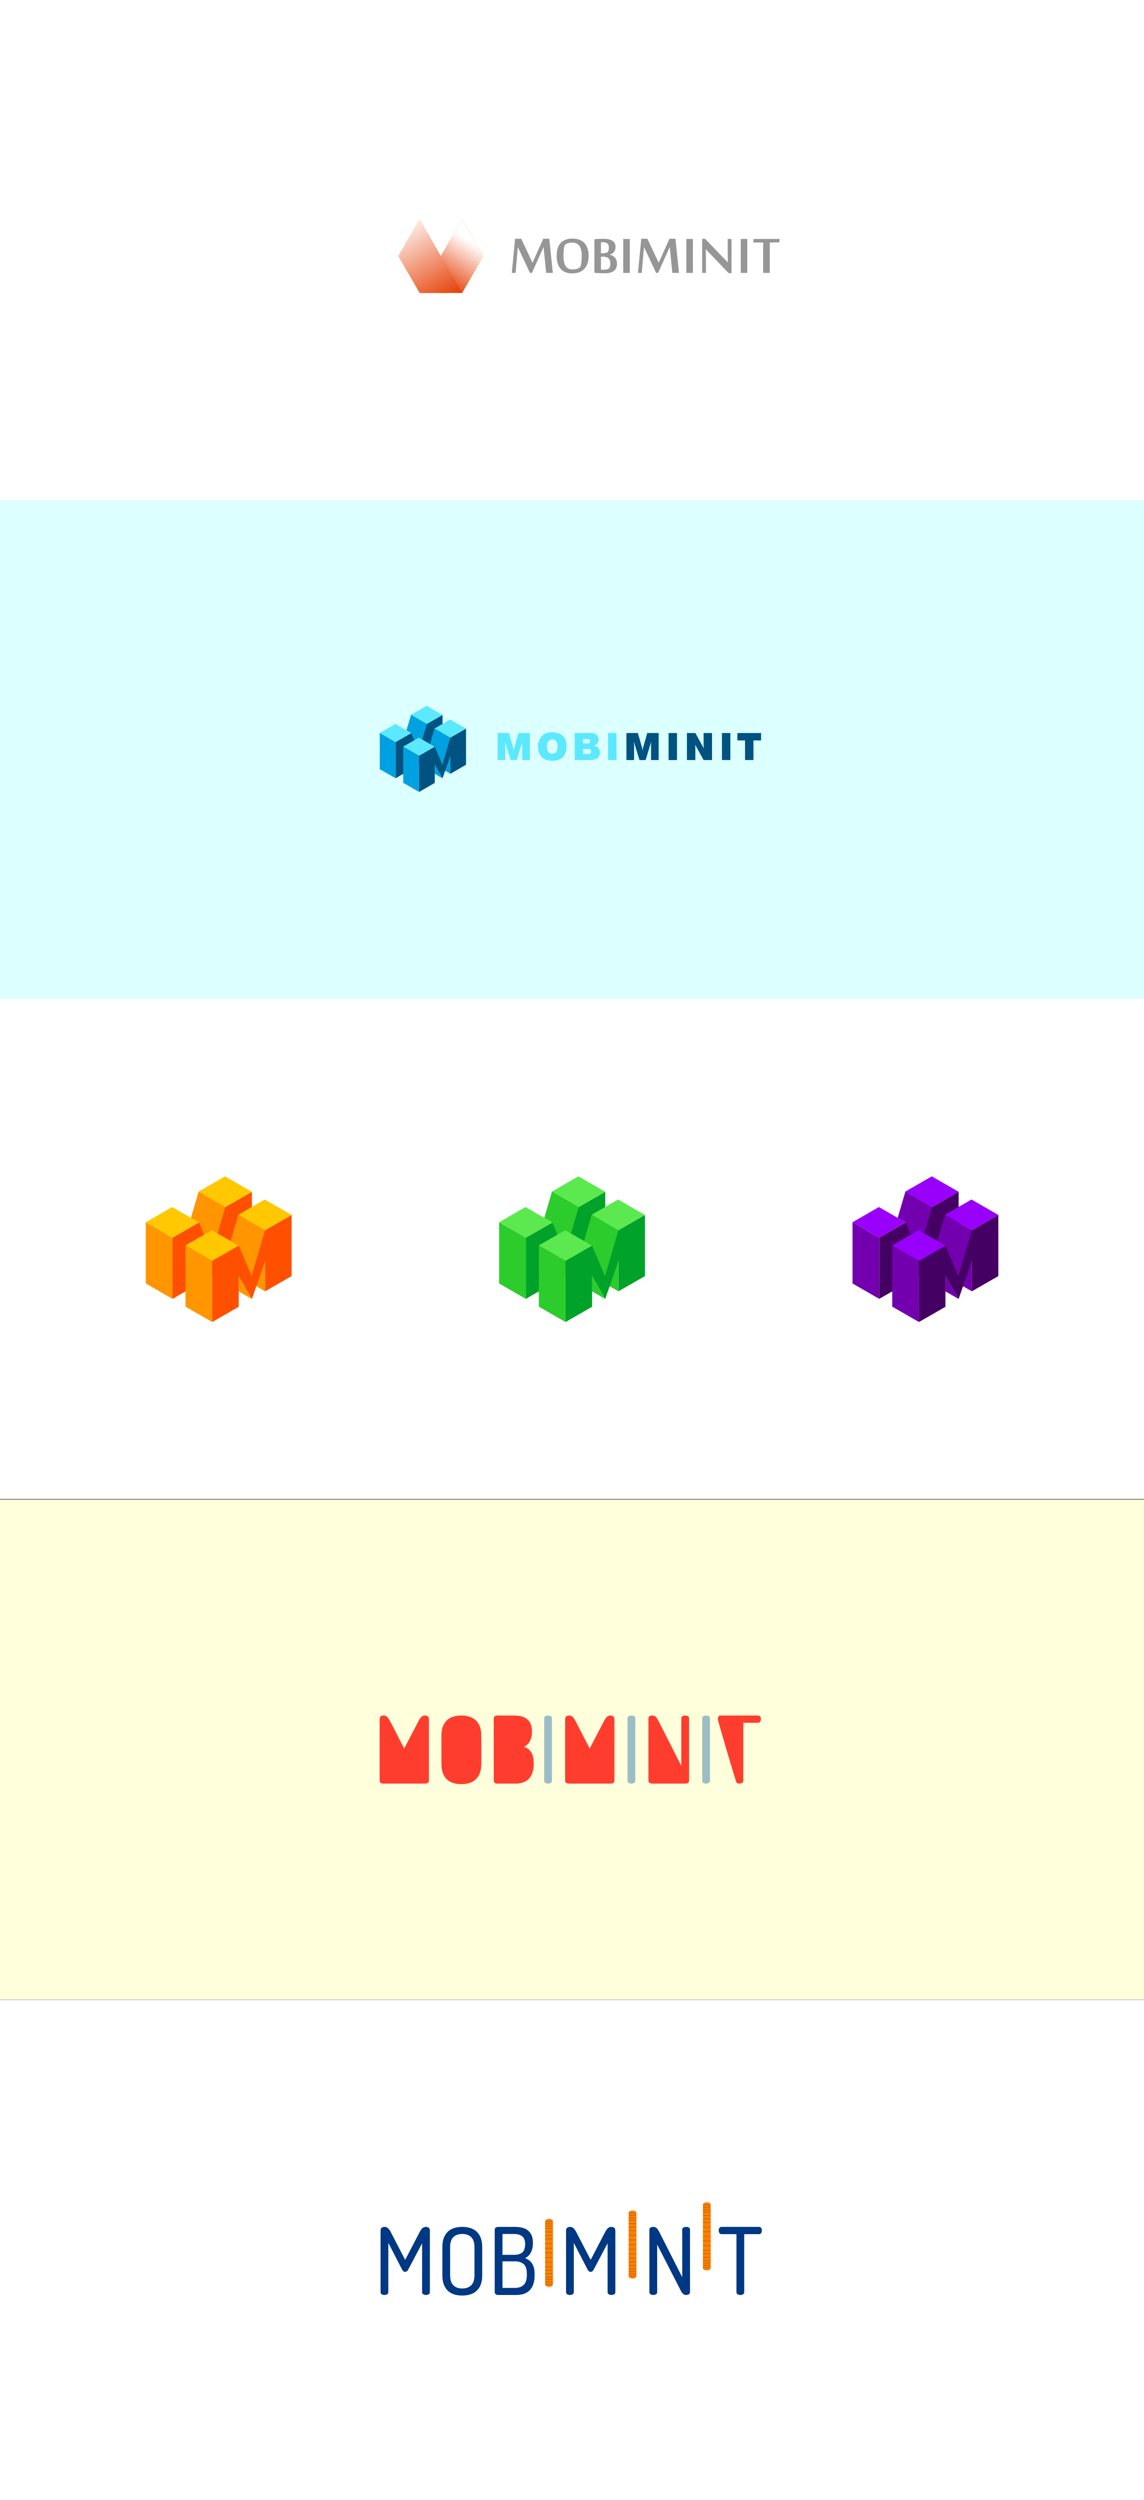 <?xml version="1.0" encoding="utf-8"?>
<!-- Generator: Adobe Illustrator 16.0.2, SVG Export Plug-In . SVG Version: 6.00 Build 0)  -->
<!DOCTYPE svg PUBLIC "-//W3C//DTD SVG 1.1//EN" "http://www.w3.org/Graphics/SVG/1.1/DTD/svg11.dtd">
<svg version="1.1" id="Layer_1" xmlns="http://www.w3.org/2000/svg" xmlns:xlink="http://www.w3.org/1999/xlink" x="0px" y="0px"
	 width="1830px" height="3999px" viewBox="0 0 1830 3999" enable-background="new 0 0 1830 3999" xml:space="preserve">
<rect x="0" y="0" width="1830" height="3999" fill="#333333" stroke="none"/>
<rect y="798" fill="#DCFFFF" width="1830" height="800"/>
<rect fill="#FFFFFF" width="1830" height="800"/>
<rect y="1597.75" fill="#FFFFFF" width="1830" height="800"/>
<rect y="3199" fill="#FFFFFF" width="1830" height="800"/>
<rect y="2398.651" fill="#FFFFDC" width="1830" height="800"/>
<g>
	<polygon fill="#FF8000" points="773.19,409.637 756.18,380.217 739.167,350.789 722.19,380.237 705.21,409.684 705.21,409.684 
		688.234,439.132 671.258,468.577 705.248,468.559 739.241,468.537 722.228,439.11 705.21,409.684 705.224,409.684 722.234,439.105 
		739.244,468.534 756.224,439.087 773.201,409.637 	"/>
	<polygon fill="#FEA621" points="705.221,409.677 671.231,409.701 637.237,409.718 654.251,439.147 671.265,468.574 
		688.244,439.127 	"/>
	<polygon fill="#FEA621" points="705.21,409.684 671.217,409.684 637.228,409.684 654.221,380.248 671.217,350.811 688.214,380.248 
			"/>
	<g>
		<linearGradient id="SVGID_1_" gradientUnits="userSpaceOnUse" x1="753.441" y1="386.963" x2="707.541" y2="460.157">
			<stop  offset="0" style="stop-color:#FFFFFF"/>
			<stop  offset="1" style="stop-color:#E53B00"/>
		</linearGradient>
		<polygon fill="url(#SVGID_1_)" points="773.19,409.637 756.18,380.217 739.167,350.789 722.19,380.237 705.21,409.684 
			705.21,409.684 688.234,439.132 671.258,468.577 705.248,468.559 739.241,468.537 722.228,439.11 705.21,409.684 705.224,409.684 
			722.234,439.105 739.244,468.534 756.224,439.087 773.201,409.637 		"/>
		<linearGradient id="SVGID_2_" gradientUnits="userSpaceOnUse" x1="638.764" y1="352.851" x2="714.663" y2="485.207">
			<stop  offset="0" style="stop-color:#FFFFFF"/>
			<stop  offset="1" style="stop-color:#E53B00"/>
		</linearGradient>
		<polygon fill="url(#SVGID_2_)" points="722.228,439.11 705.214,409.691 705.221,409.677 705.207,409.677 688.214,380.248 
			671.217,350.811 654.221,380.248 637.228,409.684 671.217,409.684 697.186,409.684 671.231,409.701 637.237,409.718 
			654.251,439.147 671.261,468.569 671.258,468.577 705.248,468.559 739.241,468.537 		"/>
	</g>
</g>
<path fill="#969696" d="M873.69,436.525l-4.179-41.381l-18.601,41.381h-3.178l-19.42-41.381l-3.536,41.381h-6.063l5.241-54.625
	h9.828l18.072,38.438l17.188-38.438h9.592l5.709,54.625H873.69z"/>
<path fill="#969696" d="M941.616,409.212c0,4.279-0.542,8.143-1.621,11.594c-1.078,3.455-2.706,6.407-4.884,8.859
	c-2.177,2.454-4.896,4.336-8.152,5.65c-3.259,1.318-7.044,1.973-11.361,1.973c-4.436,0-8.241-0.666-11.419-2
	c-3.178-1.332-5.777-3.229-7.799-5.683c-2.022-2.45-3.512-5.404-4.473-8.857c-0.964-3.452-1.442-7.3-1.442-11.537
	c0-4.24,0.489-8.055,1.47-11.449c0.984-3.391,2.504-6.288,4.563-8.682c2.059-2.393,4.681-4.229,7.859-5.504
	c3.178-1.274,6.943-1.911,11.301-1.911c4.357,0,8.152,0.637,11.389,1.911c3.238,1.274,5.935,3.111,8.092,5.504
	c2.157,2.395,3.778,5.292,4.856,8.682C941.074,401.157,941.616,404.972,941.616,409.212z M930.549,409.212
	c0-3.296-0.283-6.259-0.854-8.887c-0.566-2.629-1.456-4.857-2.672-6.68c-1.214-1.827-2.761-3.215-4.638-4.181
	c-1.881-0.959-4.112-1.441-6.697-1.441c-2.271,0-4.388,0.246-6.346,0.734c-1.958,0.494-3.505,1.19-4.641,2.09
	c-1.132,0.903-1.965,2.885-2.494,5.945c-0.529,3.06-0.795,7.202-0.795,12.419c0,3.259,0.236,6.21,0.705,8.859
	c0.468,2.647,1.254,4.936,2.353,6.857c1.095,1.924,2.555,3.407,4.375,4.442c1.823,1.042,4.082,1.561,6.788,1.561
	c2.781,0,5.069-0.253,6.869-0.765c1.803-0.509,3.33-1.193,4.584-2.059c0.586-0.393,1.095-1.176,1.526-2.356
	c0.428-1.176,0.792-2.619,1.085-4.324c0.294-1.709,0.513-3.611,0.647-5.709C930.48,413.617,930.549,411.45,930.549,409.212z"/>
<path fill="#969696" d="M986.995,421.868c0,2.393-0.381,4.532-1.146,6.414c-0.765,1.884-1.944,3.483-3.532,4.798
	c-1.591,1.316-3.603,2.317-6.032,3.001c-2.434,0.688-5.339,1.031-8.713,1.031c-1.099,0-2.376-0.019-3.828-0.057
	c-1.449-0.044-2.949-0.088-4.5-0.148c-1.55-0.059-3.06-0.148-4.533-0.266c-1.469-0.115-2.757-0.234-3.855-0.351v-53.625
	c2.083-0.236,4.463-0.411,7.135-0.529c2.673-0.115,5.188-0.175,7.55-0.175c2.868,0,5.48,0.246,7.84,0.736
	c2.359,0.491,4.374,1.254,6.043,2.293c1.672,1.042,2.959,2.376,3.862,4.004c0.903,1.631,1.358,3.579,1.358,5.857
	c0,1.844-0.256,3.461-0.769,4.854c-0.516,1.395-1.196,2.612-2.043,3.65c-0.849,1.04-1.847,1.884-2.992,2.535
	c-1.143,0.644-2.326,1.125-3.549,1.439v0.175c2.075,0.435,3.852,1.102,5.321,2.002c1.473,0.907,2.68,1.972,3.62,3.212
	c0.94,1.233,1.638,2.627,2.089,4.176C986.77,418.443,986.995,420.1,986.995,421.868z M973.928,396.084
	c0-3.215-0.873-5.46-2.618-6.741c-1.746-1.271-4.21-1.909-7.385-1.909c-0.476,0-0.934,0.008-1.385,0.029
	c-0.452,0.02-0.854,0.047-1.207,0.087v17.482h3.475c1.214,0,2.431-0.118,3.647-0.354c1.216-0.236,2.156-0.529,2.824-0.883
	c0.313-0.195,0.63-0.458,0.943-0.795c0.313-0.33,0.597-0.792,0.853-1.382c0.256-0.588,0.458-1.331,0.617-2.238
	C973.851,398.478,973.928,397.382,973.928,396.084z M976.284,421.19c0-3.522-0.991-6.183-2.977-7.984
	c-1.979-1.798-4.873-2.7-8.679-2.7h-3.296v20.778c0.313,0.041,0.58,0.071,0.796,0.087c0.215,0.022,0.438,0.041,0.677,0.061
	c0.236,0.021,0.529,0.027,0.883,0.027c0.351,0,0.86,0,1.527,0c0.627,0,1.328-0.027,2.09-0.088c0.769-0.057,1.513-0.135,2.237-0.232
	c0.729-0.1,1.396-0.226,1.999-0.384c0.61-0.155,1.092-0.331,1.445-0.526c0.354-0.236,0.725-0.548,1.119-0.937
	c0.392-0.394,0.755-0.93,1.089-1.618c0.334-0.681,0.597-1.543,0.795-2.582C976.187,424.055,976.284,422.754,976.284,421.19z"/>
<path fill="#969696" d="M1007.479,436.525h-10.475v-54.272h10.475V436.525z"/>
<path fill="#969696" d="M1075.523,436.525l-4.179-41.381l-18.598,41.381h-3.182l-19.424-41.381l-3.532,41.381h-6.06l5.237-54.625
	h9.828l18.072,38.438l17.188-38.438h9.592l5.71,54.625H1075.523z"/>
<path fill="#969696" d="M1108.371,436.525h-10.479v-54.272h10.479V436.525z"/>
<path fill="#969696" d="M1165.468,436.815l-36.437-38.082h-0.118c0.077,3.18,0.155,6.104,0.236,8.77
	c0.037,1.139,0.067,2.278,0.087,3.414c0.021,1.139,0.037,2.191,0.061,3.151c0.018,0.96,0.027,1.816,0.027,2.562
	c0,0.743,0,1.277,0,1.587v18.308h-6.12V381.9h4.597l36.487,37.905c-0.037-2.9-0.077-5.628-0.118-8.18
	c0-1.099-0.01-2.208-0.026-3.327c-0.023-1.117-0.041-2.186-0.061-3.205c-0.021-1.021-0.03-1.953-0.03-2.797c0-0.843,0-1.52,0-2.033
	v-17.95h6.12v54.502H1165.468z"/>
<path fill="#969696" d="M1195.427,436.525h-10.475v-54.272h10.475V436.525z"/>
<path fill="#969696" d="M1220.796,436.525v-48.502l-15.834-0.236l0.532-5.534h41.731l-0.532,5.357l-15.362,0.413v48.502H1220.796z"
	/>
<g>
	<path fill="#5CE9FF" d="M808.209,1187.341l-0.309,0.062l0.309,3.273v25.076H795.98v-43.235h18.282l6.979,24.458l0.371,2.965h0.309
		l0.432-2.965l6.917-24.458h18.282v43.235h-12.229v-25.076l0.309-3.273l-0.309-0.062l-8.647,28.411h-9.82L808.209,1187.341z"/>
	<path fill="#5CE9FF" d="M866.756,1177.397c5.127-5.374,11.241-6.053,16.367-6.053c5.559,0,12.354,0.926,17.355,6.115
		c4.88,5.003,5.744,11.55,5.744,16.306c0,8.338-2.531,13.649-5.62,16.984c-5.003,5.374-11.364,6.177-16.985,6.177
		c-5.682,0-12.353-0.865-17.417-6.3c-1.977-2.1-5.559-7.165-5.559-16.367C860.642,1186.291,863.545,1180.794,866.756,1177.397z
		 M877.688,1203.276c1.605,1.668,3.582,2.286,5.744,2.286c2.1,0,4.2-0.494,5.806-2.286c1.977-2.162,2.655-5.991,2.655-9.141
		c0-3.15-0.433-6.793-2.655-9.141c-1.605-1.667-3.459-2.285-5.559-2.285c-2.162,0-4.2,0.556-5.868,2.285
		c-2.47,2.594-2.841,6.794-2.841,9.141C874.971,1196.482,875.279,1200.682,877.688,1203.276z"/>
	<path fill="#5CE9FF" d="M943.771,1172.518c2.841,0,7.164,0.062,10.252,2.594c1.729,1.42,3.459,4.015,3.459,8.215
		c0,2.532-0.68,4.632-2.656,6.67c-1.42,1.482-2.902,2.224-4.385,2.594v0.247c3.582,0.68,5.744,2.656,6.115,3.026
		c1.605,1.544,3.088,4.077,3.088,8.091c0,4.818-2.224,7.474-4.076,8.833c-3.397,2.594-8.771,2.965-11.982,2.965h-24.273v-43.235
		H943.771z M932.777,1189.194h6.917c1.112,0,2.471-0.062,3.336-0.865c0.432-0.371,0.987-1.111,0.987-2.594
		c0-1.421-0.556-2.224-1.111-2.656c-0.988-0.741-2.718-0.803-3.396-0.803h-6.732V1189.194z M932.777,1205.994h8.152
		c1.174,0,2.532-0.062,3.521-0.926c0.617-0.556,1.173-1.482,1.173-3.026c0-1.792-0.741-2.656-1.235-3.026
		c-0.927-0.741-2.408-0.865-3.521-0.865h-8.091V1205.994z"/>
	<path fill="#5CE9FF" d="M986.199,1172.518v43.235h-13.465v-43.235H986.199z"/>
	<path fill="#005381" d="M1014.298,1187.341l-0.309,0.062l0.309,3.273v25.076h-12.229v-43.235h18.281l6.979,24.458l0.371,2.965
		h0.309l0.432-2.965l6.918-24.458h18.282v43.235h-12.229v-25.076l0.309-3.273l-0.309-0.062l-8.646,28.411h-9.82L1014.298,1187.341z"
		/>
	<path fill="#005381" d="M1082.975,1172.518v43.235h-13.465v-43.235H1082.975z"/>
	<path fill="#005381" d="M1112,1191.788l0.309,3.273v20.691h-13.464v-43.235h13.464l13.218,23.964h0.31l-0.31-3.273v-20.691h13.464
		v43.235h-13.464l-13.218-23.964H1112z"/>
	<path fill="#005381" d="M1168.324,1172.518v43.235h-13.465v-43.235H1168.324z"/>
	<path fill="#005381" d="M1179.563,1184.376v-11.859h37.922v11.859h-12.229v31.376h-13.465v-31.376H1179.563z"/>
</g>
<g>
	<g>
		<polygon fill="#00A1E0" points="682.792,1157.918 657.53,1143.309 657.53,1201.231 682.792,1215.782 		"/>
	</g>
	<g>
		<polygon fill="#00A1E0" points="632.746,1186.963 607.485,1172.355 607.485,1230.277 632.746,1244.828 		"/>
	</g>
	<g>
		<polygon fill="#00A1E0" points="650.212,1168.211 657.837,1172.601 670.062,1201.354 682.792,1157.918 657.53,1143.315 		"/>
	</g>
	<g>
		<polygon fill="#00A1E0" points="670.289,1223.04 657.842,1215.845 657.842,1201.397 		"/>
	</g>
</g>
<g>
	<polygon fill="#005381" points="682.829,1157.918 670.099,1201.354 657.875,1172.575 657.87,1172.576 632.784,1186.963 
		632.784,1244.828 657.87,1230.424 657.87,1201.384 670.326,1223.04 682.829,1187.029 682.829,1215.782 707.916,1201.379 
		707.916,1143.53 	"/>
</g>
<g>
	<g>
		<polygon fill="#00A1E0" points="720.372,1179.83 695.11,1165.222 695.11,1223.144 720.372,1237.695 		"/>
	</g>
	<g>
		<polygon fill="#00A1E0" points="670.326,1208.875 645.065,1194.268 645.065,1252.189 670.326,1266.74 		"/>
	</g>
	<g>
		<polygon fill="#00A1E0" points="687.792,1190.124 695.417,1194.514 707.642,1223.267 720.372,1179.83 695.11,1165.227 		"/>
	</g>
	<g>
		<polygon fill="#00A1E0" points="707.869,1244.952 695.422,1237.756 695.422,1223.309 		"/>
	</g>
</g>
<g>
	<polygon fill="#005381" points="720.409,1179.83 707.679,1223.267 695.455,1194.488 695.45,1194.488 670.364,1208.875 
		670.364,1266.74 695.45,1252.336 695.45,1223.296 707.906,1244.952 720.409,1208.941 720.409,1237.695 745.496,1223.291 
		745.496,1165.442 	"/>
</g>
<g>
	<g>
		<g>
			<polygon fill="#5CE9FF" points="720.376,1179.83 695.115,1165.222 720.048,1150.829 745.463,1165.442 			"/>
		</g>
		<g>
			<polygon fill="#5CE9FF" points="670.331,1208.875 645.07,1194.268 670.002,1179.875 695.417,1194.488 			"/>
		</g>
	</g>
	<g>
		<g>
			<polygon fill="#5CE9FF" points="682.796,1157.918 657.535,1143.309 682.468,1128.917 707.883,1143.53 			"/>
		</g>
		<g>
			<polygon fill="#5CE9FF" points="632.751,1186.963 607.49,1172.355 632.422,1157.963 657.837,1172.575 			"/>
		</g>
	</g>
</g>
<g>
	<g>
		<g>
			<g>
				<polygon fill="#FF9600" points="360.479,1930.666 317.772,1905.969 317.772,2003.889 360.479,2028.489 				"/>
			</g>
			<g>
				<polygon fill="#FF9600" points="275.873,1979.769 233.167,1955.074 233.167,2052.992 275.873,2077.594 				"/>
			</g>
			<g>
				<polygon fill="#FF9600" points="305.4,1948.067 318.292,1955.49 338.957,2004.097 360.479,1930.666 317.772,1905.979 				"/>
			</g>
			<g>
				<polygon fill="#FF9600" points="339.341,2040.758 318.3,2028.594 318.3,2004.17 				"/>
			</g>
		</g>
		<g>
			<polygon fill="#FF5000" points="360.542,1930.666 339.02,2004.097 318.355,1955.443 318.347,1955.445 275.938,1979.769 
				275.938,2077.594 318.347,2053.24 318.347,2004.146 339.404,2040.758 360.542,1979.881 360.542,2028.489 402.952,2004.137 
				402.952,1906.342 			"/>
		</g>
		<g>
			<g>
				<polygon fill="#FF9600" points="424.009,1967.71 381.304,1943.012 381.304,2040.933 424.009,2065.533 				"/>
			</g>
			<g>
				<polygon fill="#FF9600" points="339.404,2016.813 296.699,1992.117 296.699,2090.036 339.404,2114.637 				"/>
			</g>
			<g>
				<polygon fill="#FF9600" points="368.931,1985.111 381.823,1992.533 402.488,2041.141 424.009,1967.71 381.304,1943.022 				"/>
			</g>
			<g>
				<polygon fill="#FF9600" points="402.873,2077.801 381.831,2065.637 381.831,2041.213 				"/>
			</g>
		</g>
		<g>
			<polygon fill="#FF5000" points="424.073,1967.71 402.551,2041.141 381.886,1992.489 381.878,1992.489 339.469,2016.813 
				339.469,2114.637 381.878,2090.284 381.878,2041.19 402.936,2077.801 424.073,2016.925 424.073,2065.533 466.483,2041.18 
				466.483,1943.385 			"/>
		</g>
		<g>
			<g>
				<g>
					<polygon fill="#FFC800" points="424.017,1967.71 381.311,1943.012 423.462,1918.681 466.428,1943.385 					"/>
				</g>
				<g>
					<polygon fill="#FFC800" points="339.413,2016.813 296.707,1992.117 338.856,1967.784 381.823,1992.489 					"/>
				</g>
			</g>
			<g>
				<g>
					<polygon fill="#FFC800" points="360.485,1930.666 317.78,1905.969 359.931,1881.637 402.896,1906.342 					"/>
				</g>
				<g>
					<polygon fill="#FFC800" points="275.881,1979.769 233.176,1955.074 275.326,1930.74 318.292,1955.443 					"/>
				</g>
			</g>
		</g>
	</g>
	<g>
		<g>
			<g>
				<polygon fill="#2BCC2B" points="925.725,1930.665 883.019,1905.969 883.019,2003.889 925.725,2028.488 				"/>
			</g>
			<g>
				<polygon fill="#2BCC2B" points="841.119,1979.769 798.413,1955.072 798.413,2052.991 841.119,2077.592 				"/>
			</g>
			<g>
				<polygon fill="#2BCC2B" points="870.646,1948.067 883.538,1955.486 904.203,2004.098 925.725,1930.665 883.019,1905.977 				"/>
			</g>
			<g>
				<polygon fill="#2BCC2B" points="904.588,2040.756 883.545,2028.592 883.545,2004.17 				"/>
			</g>
		</g>
		<g>
			<polygon fill="#00A229" points="925.787,1930.665 904.266,2004.098 883.601,1955.443 883.593,1955.443 841.184,1979.769 
				841.184,2077.592 883.593,2053.24 883.593,2004.146 904.65,2040.756 925.787,1979.878 925.787,2028.488 968.199,2004.137 
				968.199,1906.34 			"/>
		</g>
		<g>
			<g>
				<polygon fill="#2BCC2B" points="989.255,1967.709 946.55,1943.012 946.55,2040.933 989.255,2065.532 				"/>
			</g>
			<g>
				<polygon fill="#2BCC2B" points="904.65,2016.813 861.944,1992.118 861.944,2090.035 904.65,2114.636 				"/>
			</g>
			<g>
				<polygon fill="#2BCC2B" points="934.176,1985.111 947.07,1992.53 967.734,2041.141 989.255,1967.709 946.55,1943.021 				"/>
			</g>
			<g>
				<polygon fill="#2BCC2B" points="968.119,2077.8 947.076,2065.636 947.076,2041.214 				"/>
			</g>
		</g>
		<g>
			<polygon fill="#00A229" points="989.319,1967.709 967.797,2041.141 947.133,1992.487 947.125,1992.487 904.715,2016.813 
				904.715,2114.636 947.125,2090.283 947.125,2041.19 968.182,2077.8 989.319,2016.922 989.319,2065.532 1031.73,2041.181 
				1031.73,1943.384 			"/>
		</g>
		<g>
			<g>
				<g>
					<polygon fill="#5CE94F" points="989.264,1967.707 946.557,1943.012 988.709,1918.681 1031.674,1943.384 					"/>
				</g>
				<g>
					<polygon fill="#5CE94F" points="904.658,2016.813 861.954,1992.114 904.103,1967.783 947.07,1992.487 					"/>
				</g>
			</g>
			<g>
				<g>
					<polygon fill="#5CE94F" points="925.731,1930.663 883.026,1905.969 925.177,1881.637 968.143,1906.34 					"/>
				</g>
				<g>
					<polygon fill="#5CE94F" points="841.127,1979.769 798.422,1955.07 840.571,1930.739 883.538,1955.443 					"/>
				</g>
			</g>
		</g>
	</g>
	<g>
		<g>
			<polygon fill="#7300AF" points="1491.045,1930.664 1448.338,1905.968 1448.338,2003.889 1491.045,2028.488 			"/>
		</g>
		<g>
			<polygon fill="#7300AF" points="1406.438,1979.769 1363.73,1955.072 1363.73,2052.991 1406.438,2077.592 			"/>
		</g>
		<g>
			<polygon fill="#7300AF" points="1435.966,1948.067 1448.856,1955.486 1469.523,2004.098 1491.045,1930.664 1448.338,1905.977 			
				"/>
		</g>
		<g>
			<polygon fill="#7300AF" points="1469.906,2040.756 1448.863,2028.592 1448.863,2004.17 			"/>
		</g>
	</g>
	<g>
		<polygon fill="#450063" points="1491.045,1930.648 1469.523,2004.082 1448.856,1955.428 1448.851,1955.428 1406.44,1979.753 
			1406.44,2077.576 1448.851,2053.226 1448.851,2004.131 1469.906,2040.74 1491.045,1979.862 1491.045,2028.473 1533.455,2004.121 
			1533.455,1906.324 		"/>
	</g>
	<g>
		<g>
			<polygon fill="#7300AF" points="1554.573,1967.709 1511.87,1943.012 1511.87,2040.934 1554.573,2065.532 			"/>
		</g>
		<g>
			<polygon fill="#7300AF" points="1469.969,2016.813 1427.262,1992.117 1427.262,2090.035 1469.969,2114.637 			"/>
		</g>
		<g>
			<polygon fill="#7300AF" points="1499.494,1985.111 1512.389,1992.53 1533.055,2041.141 1554.573,1967.709 1511.87,1943.021 			
				"/>
		</g>
		<g>
			<polygon fill="#7300AF" points="1533.438,2077.801 1512.395,2065.637 1512.395,2041.214 			"/>
		</g>
	</g>
	<g>
		<polygon fill="#450063" points="1554.577,1967.729 1533.056,2041.161 1512.389,1992.508 1512.382,1992.508 1469.973,2016.833 
			1469.973,2114.657 1512.382,2090.304 1512.382,2041.211 1533.438,2077.821 1554.577,2016.942 1554.577,2065.553 
			1596.986,2041.201 1596.986,1943.404 		"/>
	</g>
	<g>
		<g>
			<g>
				<polygon fill="#9900FC" points="1554.583,1967.707 1511.877,1943.012 1554.028,1918.681 1596.993,1943.384 				"/>
			</g>
			<g>
				<polygon fill="#9900FC" points="1469.979,2016.813 1427.272,1992.114 1469.421,1967.783 1512.389,1992.487 				"/>
			</g>
		</g>
		<g>
			<g>
				<polygon fill="#9900FC" points="1491.052,1930.663 1448.345,1905.968 1490.497,1881.637 1533.461,1906.34 				"/>
			</g>
			<g>
				<polygon fill="#9900FC" points="1406.447,1979.769 1363.74,1955.07 1405.889,1930.738 1448.856,1955.443 				"/>
			</g>
		</g>
	</g>
</g>
<g>
	<path fill="#9DBDC6" d="M870.512,2748.395c0-1.492,0.644-2.582,1.927-3.28c1.278-0.692,2.71-1.042,4.289-1.042
		c1.578,0,3.009,0.35,4.292,1.042c1.279,0.698,1.925,1.788,1.925,3.28v100.152c0,1.491-0.646,2.608-1.925,3.353
		c-1.283,0.746-2.714,1.118-4.292,1.118c-1.579,0-3.011-0.372-4.289-1.118c-1.283-0.744-1.927-1.861-1.927-3.353V2748.395z"/>
	<path fill="#9DBDC6" d="M1003.846,2748.395c0-1.492,0.642-2.582,1.925-3.28c1.284-0.692,2.715-1.042,4.292-1.042
		c1.575,0,3.007,0.35,4.289,1.042c1.283,0.698,1.927,1.788,1.927,3.28v100.152c0,1.491-0.644,2.608-1.927,3.353
		c-1.282,0.746-2.714,1.118-4.289,1.118c-1.577,0-3.008-0.372-4.292-1.118c-1.283-0.744-1.925-1.861-1.925-3.353V2748.395z"/>
	<path fill="#9DBDC6" d="M1123.273,2748.395c0-1.492,0.641-2.582,1.924-3.28c1.279-0.692,2.711-1.042,4.289-1.042
		c1.58,0,3.011,0.35,4.295,1.042c1.277,0.698,1.924,1.788,1.924,3.28v100.152c0,1.491-0.646,2.608-1.924,3.353
		c-1.284,0.746-2.715,1.118-4.295,1.118c-1.578,0-3.01-0.372-4.289-1.118c-1.283-0.744-1.924-1.861-1.924-3.353V2748.395z"/>
</g>
<g>
	<path fill="#FF3D2E" d="M613.459,2853.018c-1.578,0-3.008-0.372-4.289-1.118c-1.282-0.744-1.924-1.861-1.924-3.353v-98.363
		c0-2.285,0.615-3.875,1.852-4.771c1.232-0.894,2.687-1.34,4.361-1.34c2.271,0,4.146,0.67,5.624,2.012
		c1.482,1.342,2.912,3.304,4.293,5.887l23.232,44.86l23.382-44.86c1.381-2.583,2.813-4.545,4.293-5.887
		c1.481-1.342,3.352-2.012,5.623-2.012c1.676,0,3.13,0.446,4.368,1.34c1.232,0.896,1.85,2.486,1.85,4.771v98.363
		c0,1.491-0.646,2.608-1.924,3.353c-1.283,0.746-2.715,1.118-4.294,1.118C678.328,2853.018,615.038,2853.018,613.459,2853.018z"/>
	<path fill="#FF3D2E" d="M737.915,2853.912c-4.438,0-8.609-0.572-12.505-1.715c-3.896-1.139-7.275-3.003-10.134-5.588
		c-2.866-2.582-5.105-5.936-6.735-10.061c-1.629-4.121-2.441-9.164-2.441-15.127v-44.86c0-5.959,0.813-11.003,2.441-15.126
		c1.63-4.123,3.869-7.476,6.735-10.063c2.858-2.58,6.237-4.443,10.134-5.588c3.896-1.141,8.067-1.713,12.505-1.713
		c4.44,0,8.608,0.572,12.506,1.713c3.896,1.145,7.303,3.008,10.211,5.588c2.908,2.587,5.179,5.939,6.81,10.063
		c1.629,4.123,2.441,9.167,2.441,15.126v44.86c0,5.963-0.813,11.006-2.441,15.127c-1.631,4.125-3.901,7.479-6.81,10.061
		c-2.908,2.585-6.314,4.449-10.211,5.588C746.523,2853.34,742.355,2853.912,737.915,2853.912z"/>
	<path fill="#FF3D2E" d="M789.858,2748.543c0-1.489,0.595-2.608,1.776-3.354c1.187-0.745,2.466-1.117,3.85-1.117h25.45
		c4.048,0,7.894,0.35,11.545,1.042c3.648,0.698,6.833,1.989,9.546,3.876c2.711,1.888,4.885,4.497,6.511,7.824
		c1.628,3.33,2.441,7.578,2.441,12.742c0,6.26-1.136,11.476-3.403,15.649c-2.271,4.172-5.326,7.104-9.176,8.794
		c2.271,0.893,4.339,2.011,6.217,3.353c1.87,1.341,3.477,3.007,4.812,4.992c1.329,1.99,2.367,4.375,3.106,7.154
		c0.738,2.781,1.108,6.062,1.108,9.837v2.684c0,5.662-0.767,10.481-2.295,14.457c-1.527,3.973-3.602,7.178-6.215,9.611
		c-2.616,2.436-5.696,4.197-9.249,5.291c-3.552,1.096-7.4,1.639-11.542,1.639h-28.856c-1.68,0-3.036-0.447-4.072-1.342
		c-1.033-0.895-1.554-1.886-1.554-2.98V2748.543z"/>
	<path fill="#FF3D2E" d="M910.172,2853.018c-1.578,0-3.01-0.372-4.289-1.118c-1.282-0.744-1.926-1.861-1.926-3.353v-98.363
		c0-2.285,0.615-3.875,1.852-4.771c1.233-0.894,2.688-1.34,4.363-1.34c2.271,0,4.145,0.67,5.622,2.012
		c1.482,1.342,2.914,3.304,4.294,5.887l23.233,44.86l23.381-44.86c1.38-2.583,2.812-4.545,4.294-5.887
		c1.481-1.342,3.352-2.012,5.622-2.012c1.676,0,3.13,0.446,4.367,1.34c1.232,0.896,1.852,2.486,1.852,4.771v98.363
		c0,1.491-0.646,2.608-1.926,3.353c-1.283,0.746-2.715,1.118-4.293,1.118S911.75,2853.018,910.172,2853.018z"/>
	<path fill="#FF3D2E" d="M1096.041,2853.018c-1.675,0-50.957,0-52.533,0c-1.578,0-3.008-0.372-4.291-1.118
		c-1.284-0.744-1.927-1.861-1.927-3.353v-100.152c0-1.59,0.62-2.707,1.851-3.354c1.234-0.646,2.688-0.968,4.367-0.968
		c2.269,0,4.067,0.67,5.401,2.012c1.329,1.342,2.687,3.304,4.067,5.887l36.852,72.581v-76.157c0-1.492,0.642-2.582,1.926-3.28
		c1.277-0.692,2.709-1.042,4.287-1.042c1.58,0,3.011,0.35,4.295,1.042c1.276,0.698,1.924,1.788,1.924,3.28v100.152
		c0,1.491-0.647,2.608-1.924,3.353C1099.052,2852.646,1097.621,2853.018,1096.041,2853.018z"/>
	<path fill="#FF3D2E" d="M1212.807,2744.072c1.476,0,2.59,0.597,3.327,1.788c0.739,1.193,1.112,2.484,1.112,3.875
		c0,1.489-0.373,2.857-1.112,4.099c-0.737,1.241-1.852,1.862-3.327,1.862h-23.829v92.851c0,1.491-0.643,2.608-1.921,3.353
		c-1.283,0.746-2.715,1.118-4.293,1.118s-3.01-0.372-4.293-1.118c-1.283-0.744-30.335-100.573-30.335-102.164
		c0-1.391,0.37-2.682,1.108-3.875c0.738-1.191,1.852-1.788,3.328-1.788H1212.807z"/>
</g>
<g>
	<path fill="#FF8000" d="M872.025,3553.51c0-1.488,0.643-2.578,1.926-3.275c1.278-0.693,2.71-1.043,4.289-1.043
		c1.578,0,3.008,0.35,4.292,1.043c1.281,0.697,1.925,1.787,1.925,3.275v100.156c0,1.489-0.644,2.609-1.925,3.352
		c-1.284,0.746-2.714,1.121-4.292,1.121c-1.579,0-3.011-0.375-4.289-1.121c-1.283-0.742-1.926-1.862-1.926-3.352V3553.51z"/>
	<g>
		<path fill="#003884" d="M652.858,3630.604c-0.693,1.292-1.458,2.187-2.294,2.682c-0.84,0.501-1.699,0.747-2.589,0.747
			c-0.79,0-1.578-0.246-2.369-0.747c-0.789-0.495-1.527-1.39-2.22-2.682l-22.195-42.923v78.841c0,1.49-0.646,2.608-1.924,3.353
			c-1.284,0.746-2.715,1.12-4.294,1.12c-1.578,0-3.008-0.374-4.289-1.12c-1.282-0.744-1.924-1.862-1.924-3.353v-98.364
			c0-2.283,0.615-3.875,1.851-4.77c1.232-0.895,2.687-1.341,4.362-1.341c2.271,0,4.146,0.671,5.624,2.012
			c1.482,1.343,2.913,3.304,4.292,5.888l23.234,44.859l23.382-44.859c1.38-2.584,2.812-4.545,4.292-5.888
			c1.481-1.341,3.352-2.012,5.623-2.012c1.676,0,3.131,0.446,4.368,1.341c1.232,0.895,1.85,2.486,1.85,4.77v98.364
			c0,1.49-0.646,2.608-1.924,3.353c-1.284,0.746-2.715,1.12-4.294,1.12s-3.008-0.374-4.289-1.12
			c-1.282-0.744-1.924-1.862-1.924-3.353v-78.242L652.858,3630.604z"/>
		<path fill="#003884" d="M739.427,3671.889c-4.437,0-8.609-0.573-12.505-1.715c-3.896-1.141-7.274-3.004-10.135-5.59
			c-2.865-2.58-5.104-5.934-6.733-10.059c-1.629-4.122-2.442-9.166-2.442-15.128v-44.86c0-5.961,0.813-11.003,2.442-15.125
			c1.629-4.123,3.868-7.476,6.733-10.063c2.86-2.582,6.239-4.443,10.135-5.587c3.896-1.142,8.068-1.715,12.505-1.715
			c4.441,0,8.609,0.573,12.505,1.715c3.896,1.144,7.304,3.005,10.211,5.587c2.909,2.587,5.18,5.939,6.81,10.063
			c1.629,4.122,2.442,9.164,2.442,15.125v44.86c0,5.962-0.813,11.006-2.442,15.128c-1.63,4.125-3.901,7.479-6.81,10.059
			c-2.907,2.586-6.315,4.449-10.211,5.59C748.036,3671.315,743.868,3671.889,739.427,3671.889z M758.964,3594.537
			c0-7.251-1.728-12.592-5.18-16.021c-3.454-3.428-8.24-5.143-14.357-5.143c-6.116,0-10.876,1.715-14.278,5.143
			c-3.406,3.429-5.105,8.77-5.105,16.021v44.86c0,7.254,1.699,12.595,5.105,16.021c3.402,3.43,8.163,5.143,14.278,5.143
			c6.117,0,10.904-1.713,14.357-5.143c3.452-3.426,5.18-8.767,5.18-16.021V3594.537z"/>
		<path fill="#003884" d="M791.371,3566.52c0-1.492,0.595-2.609,1.776-3.354c1.187-0.746,2.466-1.118,3.85-1.118h25.45
			c4.048,0,7.894,0.35,11.544,1.044c3.649,0.696,6.833,1.987,9.546,3.873c2.711,1.889,4.885,4.5,6.51,7.825
			c1.628,3.33,2.442,7.578,2.442,12.743c0,6.261-1.135,11.475-3.404,15.648c-2.271,4.171-5.326,7.104-9.175,8.795
			c2.271,0.893,4.339,2.01,6.217,3.352c1.871,1.343,3.477,3.008,4.811,4.992c1.33,1.989,2.368,4.375,3.105,7.156
			c0.74,2.781,1.11,6.061,1.11,9.836v2.682c0,5.663-0.767,10.482-2.295,14.457c-1.527,3.975-3.601,7.18-6.214,9.613
			c-2.618,2.436-5.696,4.197-9.249,5.29c-3.552,1.095-7.4,1.641-11.542,1.641h-28.856c-1.68,0-3.036-0.448-4.072-1.343
			c-1.033-0.895-1.554-1.886-1.554-2.98V3566.52z M803.802,3606.76h18.497c6.021,0,10.483-1.342,13.397-4.025
			c2.909-2.683,4.362-7.153,4.362-13.413c0-2.98-0.443-5.488-1.33-7.526c-0.887-2.037-2.124-3.675-3.702-4.919
			c-1.578-1.239-3.5-2.134-5.77-2.682c-2.271-0.545-4.736-0.82-7.399-0.82h-18.055V3606.76z M823.781,3659.666
			c5.919,0,10.558-1.613,13.91-4.844c3.356-3.227,5.03-8.42,5.03-15.572v-2.534c0-7.155-1.674-12.195-5.03-15.128
			c-3.352-2.93-7.99-4.396-13.91-4.396h-19.979v42.475H823.781z"/>
		<path fill="#003884" d="M949.57,3630.604c-0.692,1.292-1.459,2.187-2.293,2.682c-0.842,0.501-1.7,0.747-2.59,0.747
			c-0.791,0-1.58-0.246-2.369-0.747c-0.79-0.495-1.529-1.39-2.222-2.682l-22.194-42.923v78.841c0,1.49-0.646,2.608-1.925,3.353
			c-1.284,0.746-2.715,1.12-4.293,1.12s-3.01-0.374-4.289-1.12c-1.282-0.744-1.926-1.862-1.926-3.353v-98.364
			c0-2.283,0.615-3.875,1.852-4.77c1.233-0.895,2.688-1.341,4.363-1.341c2.271,0,4.145,0.671,5.622,2.012
			c1.482,1.343,2.914,3.304,4.294,5.888l23.233,44.859l23.381-44.859c1.38-2.584,2.812-4.545,4.294-5.888
			c1.481-1.341,3.352-2.012,5.622-2.012c1.676,0,3.13,0.446,4.367,1.341c1.232,0.895,1.852,2.486,1.852,4.77v98.364
			c0,1.49-0.646,2.608-1.926,3.353c-1.283,0.746-2.715,1.12-4.293,1.12s-3.01-0.374-4.287-1.12
			c-1.284-0.744-1.927-1.862-1.927-3.353v-78.242L949.57,3630.604z"/>
		<path fill="#003884" d="M1097.554,3670.995c-1.675,0-3.179-0.522-4.51-1.566c-1.333-1.042-2.441-2.407-3.332-4.099l-38.478-74.965
			v76.157c0,1.49-0.642,2.608-1.925,3.353c-1.283,0.746-2.714,1.12-4.289,1.12c-1.578,0-3.009-0.374-4.292-1.12
			c-1.283-0.744-1.926-1.862-1.926-3.353v-100.155c0-1.586,0.62-2.704,1.853-3.352c1.231-0.644,2.687-0.968,4.365-0.968
			c2.269,0,4.067,0.671,5.401,2.012c1.33,1.343,2.688,3.304,4.067,5.888l36.852,72.58v-76.16c0-1.487,0.642-2.579,1.925-3.275
			c1.28-0.694,2.71-1.044,4.288-1.044c1.579,0,3.011,0.35,4.294,1.044c1.278,0.696,1.924,1.788,1.924,3.275v100.155
			c0,1.49-0.646,2.608-1.924,3.353C1100.564,3670.621,1099.133,3670.995,1097.554,3670.995z"/>
		<path fill="#003884" d="M1214.319,3562.048c1.478,0,2.59,0.597,3.327,1.788c0.74,1.191,1.112,2.484,1.112,3.875
			c0,1.49-0.372,2.857-1.112,4.1c-0.737,1.243-1.85,1.862-3.327,1.862h-23.829v92.85c0,1.49-0.643,2.608-1.921,3.353
			c-1.283,0.746-2.715,1.12-4.293,1.12s-3.01-0.374-4.293-1.12c-1.283-0.744-1.921-1.862-1.921-3.353v-92.85h-23.978
			c-1.38,0-2.465-0.597-3.255-1.789c-0.789-1.192-1.182-2.582-1.182-4.173c0-1.391,0.37-2.684,1.108-3.875s1.852-1.788,3.328-1.788
			H1214.319z"/>
	</g>
	<line fill="none" stroke="#BF6000" stroke-miterlimit="10" x1="872.053" y1="3603.664" x2="884.245" y2="3603.664"/>
	<line fill="none" stroke="#BF6000" stroke-miterlimit="10" x1="872.053" y1="3611.092" x2="884.245" y2="3611.092"/>
	<line fill="none" stroke="#BF6000" stroke-miterlimit="10" x1="872.053" y1="3596.236" x2="884.245" y2="3596.236"/>
	<line fill="none" stroke="#BF6000" stroke-miterlimit="10" x1="872.053" y1="3588.811" x2="884.245" y2="3588.811"/>
	<line fill="none" stroke="#BF6000" stroke-miterlimit="10" x1="872.053" y1="3618.518" x2="884.245" y2="3618.518"/>
	<line fill="none" stroke="#BF6000" stroke-miterlimit="10" x1="872.053" y1="3625.945" x2="884.245" y2="3625.945"/>
	<line fill="none" stroke="#BF6000" stroke-miterlimit="10" x1="872.053" y1="3581.383" x2="884.245" y2="3581.383"/>
	<line fill="none" stroke="#BF6000" stroke-miterlimit="10" x1="872.053" y1="3575.813" x2="884.245" y2="3575.813"/>
	<line fill="none" stroke="#BF6000" stroke-miterlimit="10" x1="872.053" y1="3631.516" x2="884.245" y2="3631.516"/>
	<line fill="none" stroke="#BF6000" stroke-miterlimit="10" x1="872.053" y1="3570.244" x2="884.245" y2="3570.244"/>
	<line fill="none" stroke="#BF6000" stroke-miterlimit="10" x1="872.053" y1="3637.086" x2="884.245" y2="3637.086"/>
	<line fill="none" stroke="#BF6000" stroke-miterlimit="10" x1="872.053" y1="3564.672" x2="884.245" y2="3564.672"/>
	<line fill="none" stroke="#BF6000" stroke-miterlimit="10" x1="872.053" y1="3642.656" x2="884.245" y2="3642.656"/>
	<line fill="none" stroke="#BF6000" stroke-miterlimit="10" x1="872.053" y1="3560.961" x2="884.245" y2="3560.961"/>
	<line fill="none" stroke="#BF6000" stroke-miterlimit="10" x1="872.053" y1="3557.246" x2="884.245" y2="3557.246"/>
	<line fill="none" stroke="#BF6000" stroke-miterlimit="10" x1="872.053" y1="3553.533" x2="884.245" y2="3553.533"/>
	<line fill="none" stroke="#BF6000" stroke-miterlimit="10" x1="872.053" y1="3646.371" x2="884.245" y2="3646.371"/>
	<line fill="none" stroke="#BF6000" stroke-miterlimit="10" x1="872.053" y1="3650.083" x2="884.245" y2="3650.083"/>
	<line fill="none" stroke="#BF6000" stroke-miterlimit="10" x1="872.053" y1="3653.797" x2="884.245" y2="3653.797"/>
	<path fill="#FF8000" d="M1005.602,3540.12c0-1.489,0.644-2.579,1.927-3.274c1.278-0.695,2.71-1.045,4.289-1.045
		c1.578,0,3.009,0.35,4.292,1.045c1.281,0.695,1.925,1.785,1.925,3.274v100.155c0,1.49-0.644,2.609-1.925,3.353
		c-1.283,0.746-2.714,1.12-4.292,1.12c-1.579,0-3.011-0.374-4.289-1.12c-1.283-0.743-1.927-1.862-1.927-3.353V3540.12z"/>
	<line fill="none" stroke="#BF6000" stroke-miterlimit="10" x1="1005.63" y1="3590.273" x2="1017.822" y2="3590.273"/>
	<line fill="none" stroke="#BF6000" stroke-miterlimit="10" x1="1005.63" y1="3597.701" x2="1017.822" y2="3597.701"/>
	<line fill="none" stroke="#BF6000" stroke-miterlimit="10" x1="1005.63" y1="3582.847" x2="1017.822" y2="3582.847"/>
	<line fill="none" stroke="#BF6000" stroke-miterlimit="10" x1="1005.63" y1="3575.42" x2="1017.822" y2="3575.42"/>
	<line fill="none" stroke="#BF6000" stroke-miterlimit="10" x1="1005.63" y1="3605.128" x2="1017.822" y2="3605.128"/>
	<line fill="none" stroke="#BF6000" stroke-miterlimit="10" x1="1005.63" y1="3612.555" x2="1017.822" y2="3612.555"/>
	<line fill="none" stroke="#BF6000" stroke-miterlimit="10" x1="1005.63" y1="3567.993" x2="1017.822" y2="3567.993"/>
	<line fill="none" stroke="#BF6000" stroke-miterlimit="10" x1="1005.63" y1="3562.423" x2="1017.822" y2="3562.423"/>
	<line fill="none" stroke="#BF6000" stroke-miterlimit="10" x1="1005.63" y1="3618.125" x2="1017.822" y2="3618.125"/>
	<line fill="none" stroke="#BF6000" stroke-miterlimit="10" x1="1005.63" y1="3556.854" x2="1017.822" y2="3556.854"/>
	<line fill="none" stroke="#BF6000" stroke-miterlimit="10" x1="1005.63" y1="3623.696" x2="1017.822" y2="3623.696"/>
	<line fill="none" stroke="#BF6000" stroke-miterlimit="10" x1="1005.63" y1="3551.281" x2="1017.822" y2="3551.281"/>
	<line fill="none" stroke="#BF6000" stroke-miterlimit="10" x1="1005.63" y1="3629.266" x2="1017.822" y2="3629.266"/>
	<line fill="none" stroke="#BF6000" stroke-miterlimit="10" x1="1005.63" y1="3547.569" x2="1017.822" y2="3547.569"/>
	<line fill="none" stroke="#BF6000" stroke-miterlimit="10" x1="1005.63" y1="3543.857" x2="1017.822" y2="3543.857"/>
	<line fill="none" stroke="#BF6000" stroke-miterlimit="10" x1="1005.63" y1="3540.142" x2="1017.822" y2="3540.142"/>
	<line fill="none" stroke="#BF6000" stroke-miterlimit="10" x1="1005.63" y1="3632.98" x2="1017.822" y2="3632.98"/>
	<line fill="none" stroke="#BF6000" stroke-miterlimit="10" x1="1005.63" y1="3636.693" x2="1017.822" y2="3636.693"/>
	<line fill="none" stroke="#BF6000" stroke-miterlimit="10" x1="1005.63" y1="3640.408" x2="1017.822" y2="3640.408"/>
	<path fill="#FF8000" d="M1124.482,3527.057c0-1.489,0.643-2.58,1.927-3.275c1.278-0.695,2.71-1.045,4.289-1.045
		c1.578,0,3.008,0.35,4.292,1.045c1.28,0.695,1.925,1.786,1.925,3.275v100.154c0,1.49-0.645,2.61-1.925,3.354
		c-1.284,0.746-2.714,1.119-4.292,1.119c-1.579,0-3.011-0.373-4.289-1.119c-1.284-0.743-1.927-1.863-1.927-3.354V3527.057z"/>
	<line fill="none" stroke="#BF6000" stroke-miterlimit="10" x1="1124.511" y1="3577.211" x2="1136.703" y2="3577.211"/>
	<line fill="none" stroke="#BF6000" stroke-miterlimit="10" x1="1124.511" y1="3584.638" x2="1136.703" y2="3584.638"/>
	<line fill="none" stroke="#BF6000" stroke-miterlimit="10" x1="1124.511" y1="3569.783" x2="1136.703" y2="3569.783"/>
	<line fill="none" stroke="#BF6000" stroke-miterlimit="10" x1="1124.511" y1="3562.356" x2="1136.703" y2="3562.356"/>
	<line fill="none" stroke="#BF6000" stroke-miterlimit="10" x1="1124.511" y1="3592.064" x2="1136.703" y2="3592.064"/>
	<line fill="none" stroke="#BF6000" stroke-miterlimit="10" x1="1124.511" y1="3599.492" x2="1136.703" y2="3599.492"/>
	<line fill="none" stroke="#BF6000" stroke-miterlimit="10" x1="1124.511" y1="3554.93" x2="1136.703" y2="3554.93"/>
	<line fill="none" stroke="#BF6000" stroke-miterlimit="10" x1="1124.511" y1="3549.359" x2="1136.703" y2="3549.359"/>
	<line fill="none" stroke="#BF6000" stroke-miterlimit="10" x1="1124.511" y1="3605.062" x2="1136.703" y2="3605.062"/>
	<line fill="none" stroke="#BF6000" stroke-miterlimit="10" x1="1124.511" y1="3543.789" x2="1136.703" y2="3543.789"/>
	<line fill="none" stroke="#BF6000" stroke-miterlimit="10" x1="1124.511" y1="3610.633" x2="1136.703" y2="3610.633"/>
	<line fill="none" stroke="#BF6000" stroke-miterlimit="10" x1="1124.511" y1="3538.218" x2="1136.703" y2="3538.218"/>
	<line fill="none" stroke="#BF6000" stroke-miterlimit="10" x1="1124.511" y1="3616.201" x2="1136.703" y2="3616.201"/>
	<line fill="none" stroke="#BF6000" stroke-miterlimit="10" x1="1124.511" y1="3534.506" x2="1136.703" y2="3534.506"/>
	<line fill="none" stroke="#BF6000" stroke-miterlimit="10" x1="1124.511" y1="3530.793" x2="1136.703" y2="3530.793"/>
	<line fill="none" stroke="#BF6000" stroke-miterlimit="10" x1="1124.511" y1="3527.078" x2="1136.703" y2="3527.078"/>
	<line fill="none" stroke="#BF6000" stroke-miterlimit="10" x1="1124.511" y1="3619.916" x2="1136.703" y2="3619.916"/>
	<line fill="none" stroke="#BF6000" stroke-miterlimit="10" x1="1124.511" y1="3623.629" x2="1136.703" y2="3623.629"/>
	<line fill="none" stroke="#BF6000" stroke-miterlimit="10" x1="1124.511" y1="3627.344" x2="1136.703" y2="3627.344"/>
</g>
</svg>
